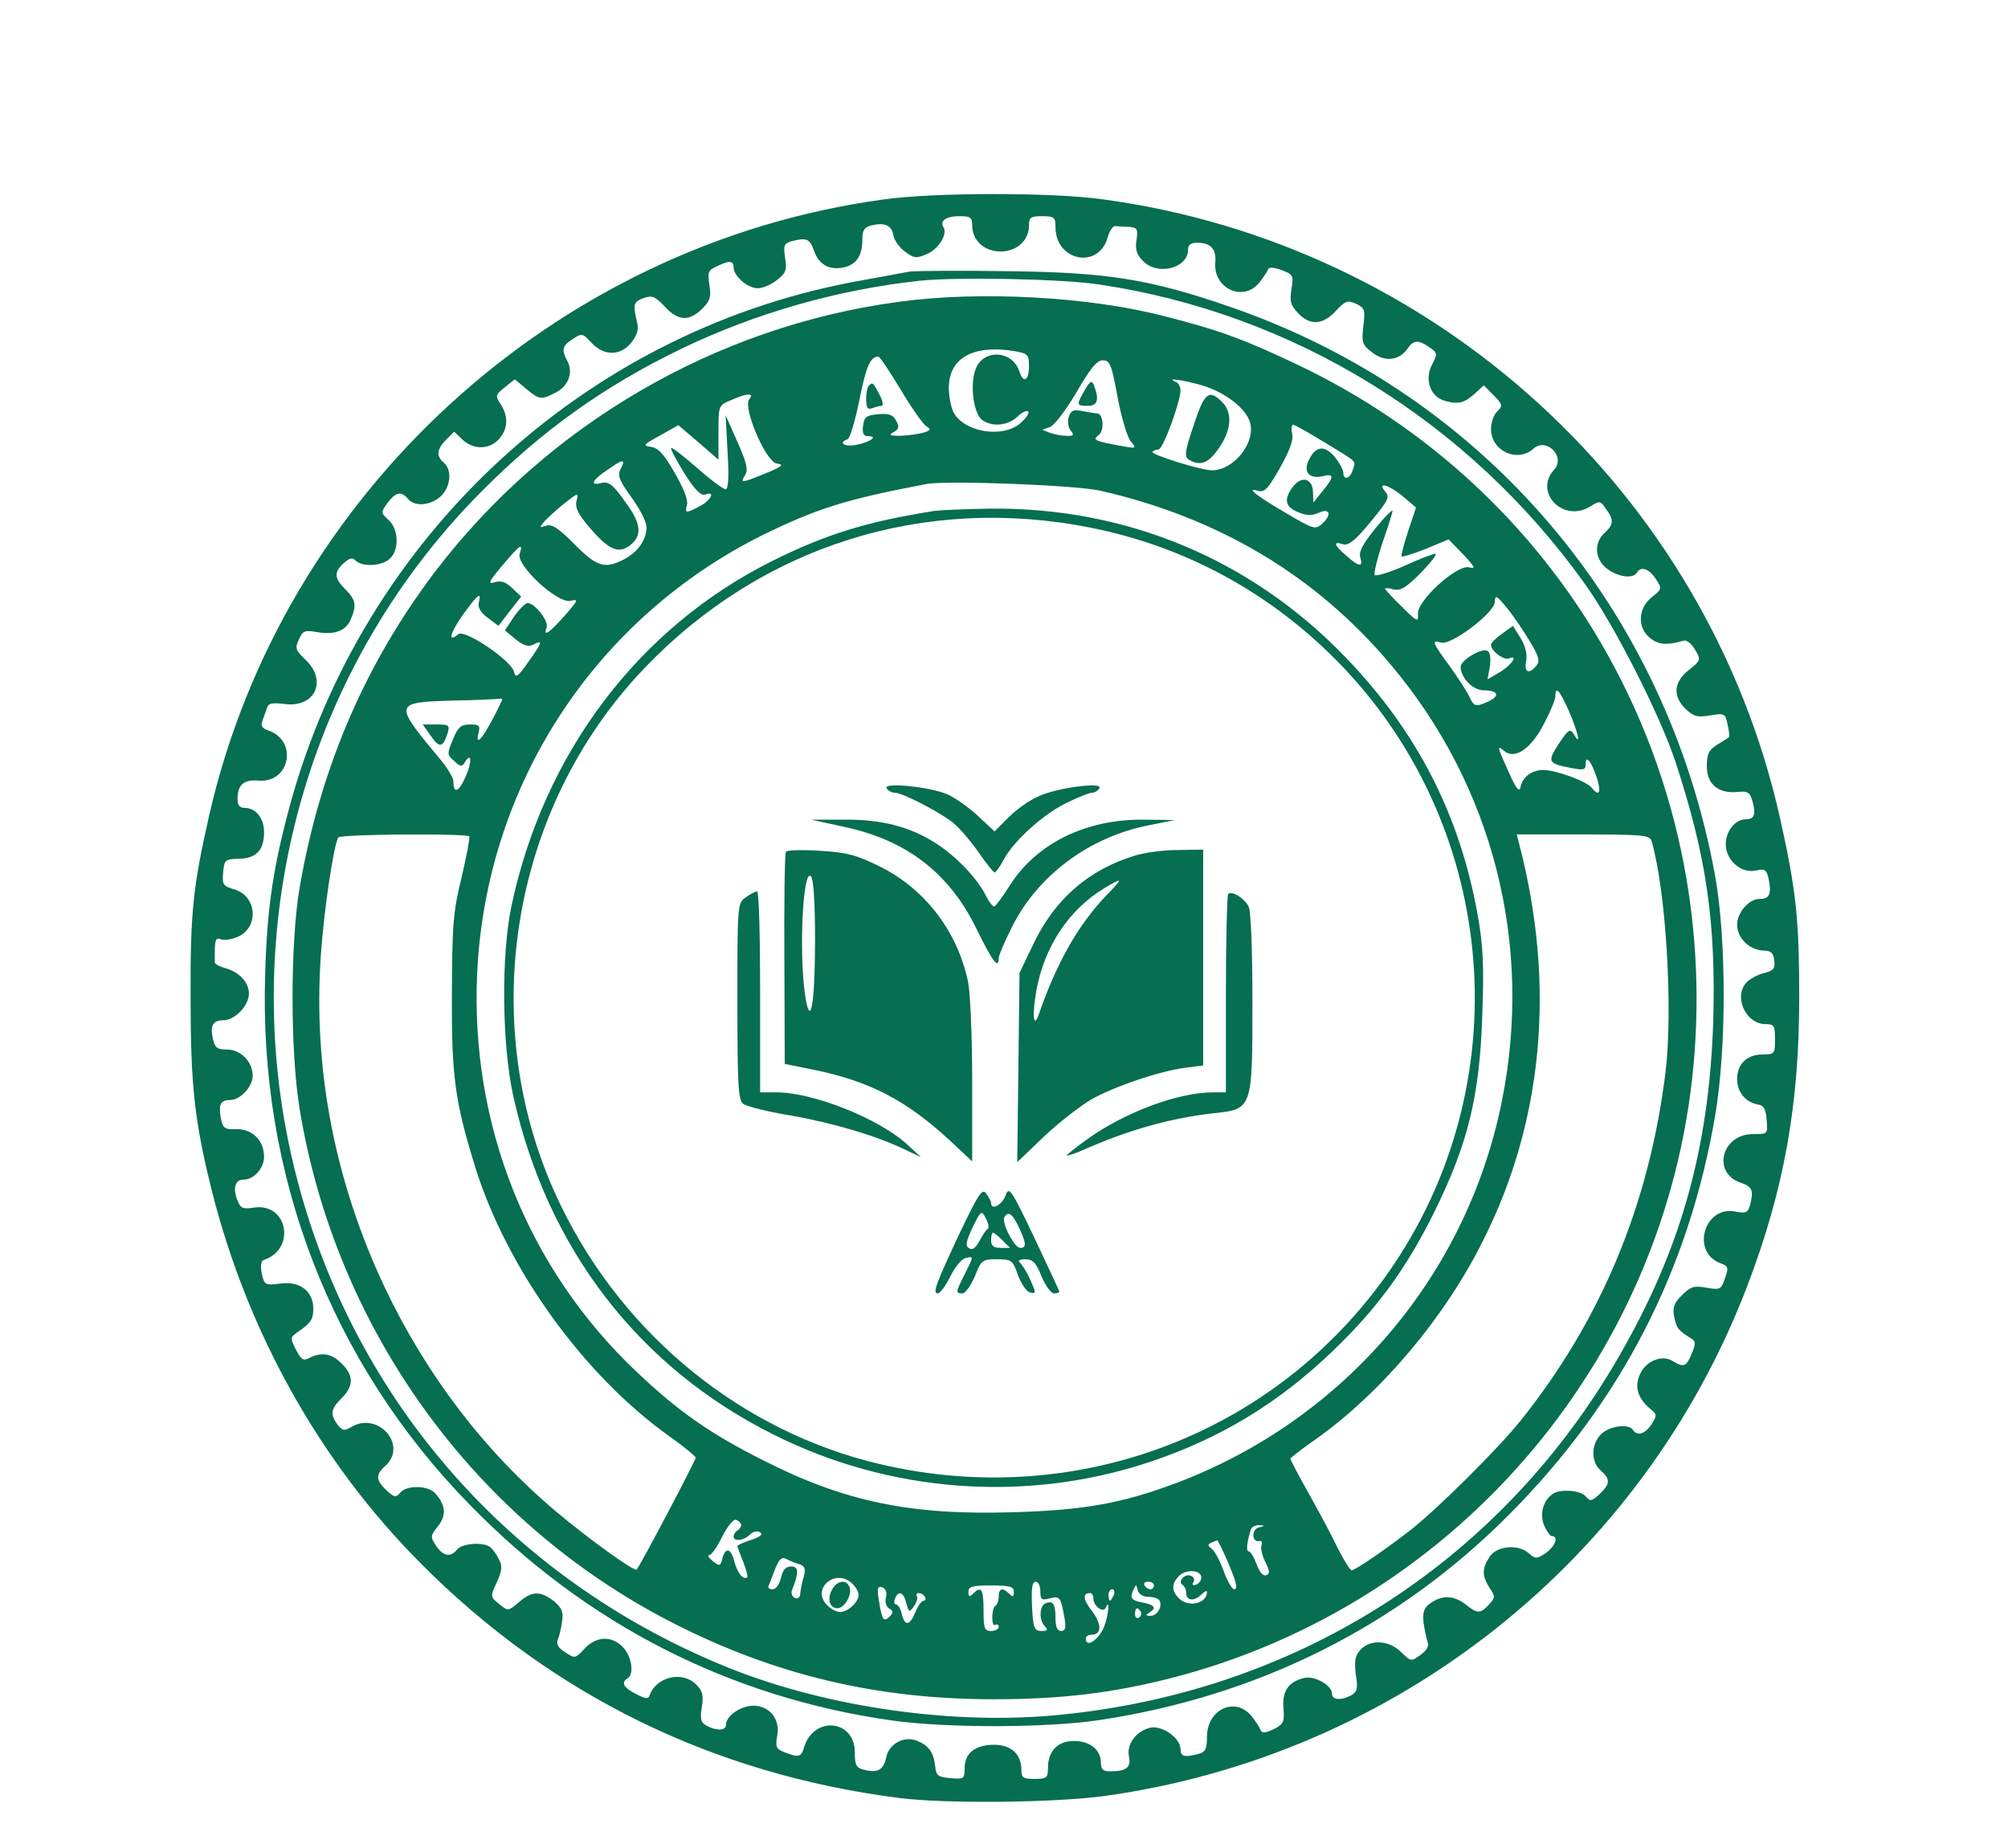 <svg xmlns="http://www.w3.org/2000/svg" xmlns:xlink="http://www.w3.org/1999/xlink" width="1080px" height="994px" viewBox="0 0 1080 994" version="1.1">
<g id="surface1">
<path style=" stroke:none;fill-rule:nonzero;fill:#066e51;fill-opacity:1;" d="M 475.031 107.316 C 298.648 131.395 152.004 265.434 112.492 438.648 C 103.734 477.41 102.309 490.883 102.512 537.598 C 102.512 584.117 104.754 603.5 113.715 639.609 C 132.859 716.324 172.164 786.715 226.551 841.184 C 296.812 911.781 383.375 954.219 483.18 967.07 C 508.023 970.332 567.289 969.719 594.176 966.047 C 751.008 944.215 883.598 838.945 939.809 691.637 C 959.566 639.812 967.711 594.32 967.711 536.578 C 967.711 494.754 966.082 479.047 957.527 440.691 C 918.629 265.23 771.578 130.984 592.34 107.113 C 565.254 103.438 502.32 103.438 475.031 107.316 Z M 522.891 121.188 C 522.891 129.348 529.41 135.27 538.168 135.27 C 546.926 135.27 553.441 129.348 553.441 121.188 C 553.441 116.902 554.461 116.293 560.57 116.293 C 567.086 116.293 567.699 116.902 567.699 122.211 C 567.699 140.574 591.121 145.062 595.805 127.516 C 596.82 124.047 598.656 121.391 599.879 121.594 C 601.305 121.801 604.562 122.004 607.215 122.004 C 611.695 122.418 612.102 123.23 611.289 128.941 C 610.473 134.043 611.289 136.898 614.547 140.164 C 622.285 148.531 638.988 144.449 638.988 134.246 C 638.988 131.801 640.41 130.57 643.672 130.57 C 651.207 130.57 654.262 133.836 653.648 141.184 C 652.43 155.262 668.926 162.809 677.48 151.789 C 679.719 148.938 681.754 145.875 682.164 144.652 C 682.57 143.637 685.422 143.84 689.293 145.266 C 695.605 147.711 695.809 148.125 694.586 155.668 C 693.566 161.996 694.18 164.238 698.051 168.316 C 704.566 175.258 711.492 174.848 718.414 167.297 C 723.508 161.793 724.73 161.383 729.414 163.422 C 734.098 165.668 734.301 166.688 733.281 175.461 C 732.266 184.234 732.672 185.457 737.969 189.535 C 744.695 194.84 752.434 194.023 756.914 187.703 C 760.172 182.805 762.82 182.602 768.93 186.887 C 773.207 189.738 773.207 190.352 770.152 196.27 C 766.078 204.23 769.336 213.613 777.281 215.648 C 784.406 217.695 787.871 216.676 793.371 211.57 L 798.055 207.285 L 803.348 212.594 C 808.238 217.695 808.441 218.305 805.184 221.367 C 803.348 223.199 801.922 227.484 801.922 230.75 C 801.922 242.586 816.18 249.109 824.734 241.355 C 831.656 235.035 842.25 245.641 835.934 252.582 C 824.531 265.027 841.23 281.758 855.691 272.168 C 860.375 269.312 860.781 269.312 863.836 273.801 C 868.113 279.715 867.91 282.164 863.023 286.652 C 857.117 291.957 857.727 300.73 864.246 305.828 C 869.945 310.316 878.305 311.543 880.34 308.074 C 882.578 304.402 886.855 305.828 890.523 311.34 C 893.984 316.645 893.984 316.848 888.281 321.336 C 880.949 327.25 880.543 337.66 887.469 343.168 C 891.949 346.84 896.43 347.246 905.594 344.594 C 907.223 344.184 909.871 346.227 911.703 349.492 C 914.961 355 914.758 355.203 908.445 360.305 C 900.094 366.836 899.484 374.582 906.816 381.523 C 910.891 385.398 913.129 386.012 919.852 384.789 C 927.59 383.566 927.996 383.77 929.219 389.887 C 930.035 393.359 930.238 396.211 929.828 396.625 C 929.625 396.828 926.773 398.66 923.719 400.496 C 919.035 403.352 918.016 405.602 918.016 412.125 C 918.016 421.918 924.332 427.023 934.516 425.996 C 940.219 425.387 941.234 426.203 942.66 431.305 C 944.492 438.238 943.477 440.691 938.996 440.691 C 933.293 440.691 928.199 447.012 928.199 454.156 C 928.199 462.723 936.551 470.07 944.492 468.23 C 949.383 467.211 950.195 467.621 951.418 473.539 C 952.844 481.086 951.621 483.535 946.328 483.535 C 940.625 483.535 934.312 490.883 934.312 497.406 C 934.312 504.551 940.828 510.871 948.16 511.281 C 952.438 511.281 953.863 512.508 954.27 516.59 C 954.879 520.875 953.863 522.094 949.18 523.316 C 946.125 523.93 941.848 526.176 940.012 527.805 C 931.867 535.152 938.586 550.863 949.586 550.863 C 954.27 550.863 954.676 551.68 954.676 559.02 C 954.676 566.773 954.473 567.184 948.16 567.184 C 939.605 567.184 934.312 572.285 934.312 580.441 C 934.312 587.383 938.793 592.887 945.512 594.117 C 948.566 594.523 949.789 596.562 950.195 602.48 C 950.809 610.027 950.809 610.027 942.863 610.027 C 925.961 610.027 920.664 630.836 936.145 636.141 C 942.66 638.387 943.273 640.223 941.234 648.383 C 940.012 652.262 938.996 652.871 933.09 651.648 C 916.594 648.586 909.465 673.48 925.145 679.398 C 929.625 681.027 929.828 681.844 927.793 687.555 C 925.758 693.68 925.145 693.883 917.812 692.66 C 911.094 691.434 909.262 692.047 904.574 696.742 C 900.297 701.023 899.484 703.266 900.504 708.57 C 901.723 714.488 902.742 715.711 909.668 719.996 C 912.109 721.422 912.109 722.855 909.871 728.16 C 907.02 735.098 905.594 735.707 899.891 732.238 C 894.391 728.566 885.84 731.629 882.375 738.562 C 878.914 745.297 880.543 751.82 887.266 757.539 C 891.336 760.805 891.336 761.211 888.281 766.109 C 884.82 771.41 880.543 772.633 878.305 769.168 C 876.059 765.699 866.078 766.922 861.395 771.207 C 855.691 776.512 855.488 786.309 860.984 791 C 866.281 795.691 866.078 798.137 860.375 803.648 C 856.098 807.52 855.281 807.73 852.84 804.871 C 850.191 801.605 839.195 800.789 835.324 803.445 C 830.027 806.91 827.992 814.254 830.438 820.375 C 831.863 823.641 833.695 826.293 834.715 826.293 C 838.582 826.293 836.344 832.004 831.25 835.473 C 826.566 838.535 825.75 838.535 822.492 835.68 C 816.789 830.375 804.977 831.395 801.109 837.512 C 797.035 843.84 797.035 847.512 801.109 854.039 C 804.367 858.73 804.164 859.348 800.906 863.016 C 796.219 868.121 794.59 868.121 788.277 863.016 C 781.965 858.117 775.855 857.914 769.539 862.199 C 765.875 864.855 765.059 866.891 765.672 873.016 C 766.281 877.098 767.301 881.789 767.91 883.418 C 768.727 885.258 767.301 887.906 764.043 890.152 C 758.949 893.828 758.949 893.828 753.656 888.723 C 747.137 882.195 736.949 881.586 731.652 887.5 C 728.801 890.562 728.395 893.418 729.211 900.762 C 730.43 908.309 730.023 910.145 726.562 911.984 C 721.062 914.844 716.379 914.43 716.379 910.965 C 716.379 906.477 707.012 901.168 701.309 902.602 C 692.957 904.637 689.496 909.738 690.309 918.918 C 690.922 926.262 690.309 927.484 685.016 930.141 C 680.738 932.184 678.699 932.387 678.09 930.75 C 677.684 929.527 675.645 926.262 673.406 923.41 C 664.648 912.188 649.168 919.332 649.168 934.223 C 649.168 940.754 648.355 942.383 644.688 943.402 C 636.949 945.445 634.914 944.832 634.914 940.754 C 634.914 934.832 624.934 927.898 618.621 929.324 C 611.086 931.16 605.785 938.301 607.215 944.832 C 608.438 950.746 605.785 952.785 597.027 952.785 C 593.359 952.785 592.137 951.766 592.137 948.297 C 592.137 941.16 586.23 936.469 577.68 936.469 C 568.715 936.469 563.625 941.977 563.625 951.156 C 563.625 956.254 563.016 956.867 556.496 956.867 C 550.387 956.867 549.367 956.254 549.367 952.176 C 549.367 943.605 543.871 938.504 534.703 938.504 C 524.523 938.504 518.82 942.992 518.82 951.156 C 518.82 956.867 518.41 957.07 511.285 956.457 C 504.359 955.848 503.543 955.234 502.934 949.73 C 502.117 942.383 499.266 938.711 492.953 936.266 C 486.027 933.609 478.086 938.098 476.66 945.242 C 475.234 951.969 472.176 953.809 464.844 951.969 C 460.566 950.953 459.75 949.523 459.75 942.586 C 459.75 924.836 437.551 922.793 432.461 939.934 C 430.832 945.242 429.609 945.445 422.074 942.586 C 417.387 940.754 416.98 939.727 418 933.812 C 419.832 924.836 413.926 917.492 405.168 917.492 C 398.449 917.492 390.504 922.996 390.504 927.695 C 390.504 930.957 385.617 931.16 380.117 928.305 C 376.859 926.469 376.453 924.633 377.469 918.305 C 378.488 911.984 377.879 909.531 374.414 906.062 C 366.879 898.52 352.828 901.988 349.363 911.984 C 348.754 914.02 347.125 913.816 342.031 911.168 C 335.305 907.699 333.879 905.043 337.547 902.805 C 341.219 900.555 339.793 890.969 335.102 886.074 C 329.195 879.746 320.641 879.949 314.328 886.887 C 309.441 892.191 309.238 892.191 303.941 888.723 C 300.074 886.277 299.055 884.234 300.074 881.789 C 300.887 879.949 301.906 875.461 302.312 871.996 C 303.129 866.891 302.109 864.855 297.832 861.18 C 290.5 855.676 286.223 855.676 279.094 861.793 C 273.391 866.688 273.188 866.688 268.504 862.812 C 263.617 858.934 263.617 858.73 267.281 850.98 C 270.133 844.449 270.336 842.211 268.098 838.332 C 266.875 835.68 264.637 832.82 263.414 832.004 C 259.543 829.355 248.547 830.172 245.898 833.438 C 242.23 837.926 238.363 837.105 234.492 831.395 C 231.438 826.703 231.438 826.09 235.512 820.992 C 240.195 815.07 239.789 809.766 234.086 803.234 C 230.215 798.953 218.812 798.746 215.348 802.828 C 212.906 805.688 212.09 805.484 207.812 801.605 C 202.105 796.098 201.902 793.242 207.203 788.547 C 219.625 777.324 203.121 758.762 188.664 767.738 C 185.199 769.781 184.184 769.578 181.535 766.312 C 177.461 760.602 177.867 757.945 183.773 752.031 C 190.293 745.5 190.293 739.789 183.773 733.461 C 178.48 727.953 172.777 727.141 166.465 730.398 C 163.203 732.238 161.984 731.426 159.133 725.91 C 156.078 719.793 156.078 719.387 159.539 716.934 C 167.277 711.633 168.5 709.797 168.5 703.879 C 168.5 694.492 161.168 688.988 150.781 690.414 C 142.633 691.434 142.227 691.227 140.801 685.109 C 139.988 680.824 140.395 678.172 141.82 677.762 C 159.539 671.848 154.652 646.551 136.32 649.613 C 130.414 650.426 129.395 650.02 127.562 645.328 C 125.121 638.797 126.547 634.512 131.027 634.512 C 136.523 634.512 142.023 628.395 142.023 622.27 C 142.023 613.496 135.711 607.176 127.156 607.379 C 120.844 607.582 119.824 606.969 118.805 601.457 C 117.379 594.117 118.602 591.668 123.898 591.668 C 129.191 591.668 135.914 584.523 135.914 578.609 C 135.914 571.059 129.395 564.531 122.062 564.531 C 116.77 564.531 115.547 563.516 114.527 558.816 C 112.898 551.68 114.527 548.82 120.027 548.82 C 126.34 548.82 133.875 540.863 133.875 534.543 C 133.875 528.215 128.582 522.707 120.844 520.668 C 117.992 519.848 115.547 518.625 115.547 517.609 C 115.344 505.773 115.75 504.145 118.602 505.16 C 120.434 505.977 124.508 505.363 127.766 503.938 C 139.375 499.039 138.359 482.109 126.137 478.438 C 120.027 476.598 119.418 475.984 120.027 469.254 C 120.641 462.52 121.047 462.113 128.582 461.91 C 137.949 461.707 142.023 457.219 142.023 447.625 C 142.023 440.078 137.543 434.566 131.637 434.566 C 128.988 434.566 127.766 433.141 127.766 429.875 C 127.766 422.125 131.027 419.27 138.766 419.879 C 156.078 421.508 160.559 398.051 143.855 392.746 C 141.004 391.723 140.191 390.297 141.004 388.055 C 141.82 386.012 142.84 382.949 143.449 381.113 C 144.266 378.258 146.098 377.848 153.02 378.664 C 169.312 380.91 176.238 366.219 164.426 355 C 158.926 349.699 158.52 348.672 160.762 343.98 C 162.797 339.289 164.02 338.883 169.926 339.898 C 179.496 341.738 185.812 339.492 188.457 333.578 C 191.922 325.824 191.516 322.762 185.812 317.051 C 179.703 310.934 179.496 307.871 184.793 302.977 C 188.051 300.117 189.477 299.711 191.309 301.543 C 194.773 305.012 205.367 304.605 209.645 300.523 C 214.738 296.035 214.535 284.812 209.035 279.715 C 204.758 275.836 204.758 275.633 208.422 270.535 C 212.906 264.621 215.754 264.008 219.422 268.293 C 223.086 272.781 231.641 271.961 237.141 266.859 C 242.438 261.762 243.25 252.785 238.77 248.906 C 234.492 245.438 234.898 241.562 239.992 236.461 L 244.27 232.176 L 248.75 236.461 C 254.656 241.969 263.004 241.969 268.301 236.258 C 273.188 230.953 273.598 224.016 269.32 217.488 C 266.266 212.797 266.469 212.391 271.559 208.309 L 276.855 204.023 L 282.965 209.125 C 290.094 215.039 291.109 215.242 298.852 211.164 C 305.773 207.691 308.422 200.352 305.164 194.227 C 301.906 188.109 302.312 186.066 308.016 182.398 C 312.902 179.133 313.312 179.133 318.199 184.438 C 324.918 191.578 333.676 191.578 339.59 184.234 C 342.645 180.355 343.664 177.09 342.645 173.418 C 340.402 163.625 340.605 162.402 346.105 160.359 C 350.789 158.73 352.215 159.34 357.512 164.848 C 364.844 172.805 370.547 173.008 377.676 166.074 C 381.949 161.793 382.562 159.75 381.543 153.223 C 380.527 146.285 380.934 145.266 385.617 143.223 C 392.34 139.961 394.578 140.164 394.578 143.84 C 394.578 148.531 402.113 155.055 407.613 155.055 C 410.262 155.055 414.945 153.02 418 150.566 C 422.684 146.895 423.293 145.266 422.277 138.734 C 421.258 132.004 421.664 130.984 425.738 129.758 C 433.684 127.719 435.516 128.332 437.754 134.652 C 440.402 142.406 445.902 145.469 453.844 143.84 C 460.77 142.203 463.824 137.512 463.824 128.738 C 463.824 123.844 464.844 122.211 468.914 121.188 C 475.848 119.559 479.715 121.188 480.531 126.699 C 480.938 129.145 483.586 133.023 486.641 135.27 C 491.527 138.938 492.75 139.141 498.453 136.695 C 504.766 134.043 509.859 125.879 507.414 122.211 C 505.379 118.742 508.84 116.293 515.969 116.293 C 521.875 116.293 522.891 116.902 522.891 121.188 Z M 522.891 121.188 "/>
<path style=" stroke:none;fill-rule:nonzero;fill:#066e51;fill-opacity:1;" d="M 489.289 146.078 C 486.027 146.691 471.359 149.344 457.102 151.996 C 312.902 179.949 195.789 289.098 156.281 431.918 C 147.113 465.582 143.652 487.617 142.633 523.523 C 138.969 632.066 178.07 733.258 252.824 809.562 C 315.551 873.832 392.34 913.004 479.715 925.449 C 508.84 929.527 562.605 929.527 591.121 925.246 C 676.867 912.391 752.23 874.645 812.105 814.254 C 871.781 754.07 908.242 683.48 922.5 600.031 C 928.609 564.328 928.609 505.16 922.5 471.293 C 896.43 327.453 798.461 212.391 662.203 165.262 C 618.621 150.16 596.008 146.488 542.242 145.875 C 516.578 145.469 492.75 145.672 489.289 146.078 Z M 591.121 153.02 C 695.605 168.52 789.703 226.465 852.227 313.785 C 868.113 335.82 892.969 384.789 901.316 410.293 C 917.812 460.688 922.906 495.98 921.48 548.82 C 919.238 619.418 903.355 674.703 867.91 734.48 C 803.961 842.004 696.418 909.941 570.141 922.387 C 513.523 928.102 445.902 918.508 393.355 897.703 C 278.688 852 194.363 758.559 161.574 640.84 C 124.102 506.996 161.371 362.551 258.934 264.414 C 291.52 231.566 324.918 207.691 366.676 187.5 C 406.594 168.316 450.992 155.668 494.992 150.977 C 514.949 148.938 571.16 149.957 591.121 153.02 Z M 591.121 153.02 "/>
<path style=" stroke:none;fill-rule:nonzero;fill:#066e51;fill-opacity:1;" d="M 482.973 162.402 C 384.598 175.664 293.961 228.707 233.883 307.668 C 196.199 357.445 172.164 413.559 161.168 477.41 C 156.078 506.996 156.078 565.754 161.168 596.562 C 180.719 715.508 255.469 818.539 361.586 872.812 C 416.574 900.965 471.562 914.02 534.297 914.02 C 570.348 914.02 597.84 910.762 629.211 902.805 C 785.629 863.016 900.094 726.113 911.5 565.145 C 922.703 408.043 838.582 262.984 697.641 196.066 C 669.738 182.805 656.094 177.703 627.379 170.359 C 586.434 159.543 526.965 156.277 482.973 162.402 Z M 545.906 188.926 C 552.832 190.148 553.441 190.766 553.441 197.086 C 553.441 204.637 550.387 206.469 548.352 199.945 C 544.684 188.516 529.207 187.5 524.93 198.105 C 521.465 206.062 523.504 222.387 528.188 225.855 C 533.484 229.73 541.832 229.113 547.129 224.219 C 549.57 221.773 552.219 220.547 553.035 221.367 C 553.848 222.184 551.812 225.039 548.758 227.688 C 538.168 236.664 515.152 231.566 511.895 219.324 C 505.582 196.066 518.617 184.438 545.906 188.926 Z M 484.398 209.531 C 490.305 219.527 496.621 228.301 498.25 229.324 C 500.898 230.953 500.691 231.566 496.414 232.789 C 493.566 233.609 488.066 234.219 484.195 234.426 C 478.492 234.426 477.68 234.016 480.734 232.379 C 483.586 230.75 483.789 229.527 481.957 226.262 C 480.328 222.996 478.086 222.387 472.379 222.793 C 465.859 223.406 464.844 224.219 464.23 228.91 C 463.621 233.195 464.434 234.629 467.082 234.629 C 472.586 234.629 467.898 237.895 460.363 239.32 C 454.25 240.543 450.586 238.098 455.883 236.258 C 457.102 235.852 459.953 226.465 462.195 215.242 C 465.859 196.883 468.102 191.988 472.379 191.781 C 473.199 191.781 478.492 199.742 484.398 209.531 Z M 601.098 213.613 C 603.137 224.625 606.395 235.441 608.234 237.48 C 611.289 241.152 611.289 241.355 603.34 239.93 C 588.879 237.277 587.25 236.664 590.914 234.016 C 594.176 231.566 593.359 222.387 590.102 222.387 C 589.285 222.387 585.824 221.773 582.363 221.164 C 577.27 220.137 576.047 220.754 574.828 224.219 C 574.012 226.875 574.621 229.938 575.844 231.566 C 577.883 234.016 577.473 234.629 573.605 234.426 C 570.957 234.426 566.883 233.609 564.645 232.789 L 560.57 231.16 L 564.645 229.73 C 566.883 229.113 573.195 220.754 578.898 211.164 C 586.434 198.105 589.898 193.82 593.156 193.82 C 597.027 193.82 597.84 196.066 601.098 213.613 Z M 646.523 207.285 C 658.945 210.957 670.555 219.934 672.387 227.484 C 675.238 238.504 663.426 252.988 651.816 252.988 C 646.113 252.988 618.418 244.418 619.844 242.992 C 620.453 242.383 621.879 241.766 623.102 241.766 C 625.543 241.766 634.914 216.059 634.914 209.941 C 634.914 207.902 633.691 205.859 632.469 205.453 C 626.359 203 635.93 204.23 646.523 207.285 Z M 402.93 214.836 C 399.465 219.324 411.891 248.5 417.797 249.316 C 421.461 249.926 421.055 250.539 414.742 253.395 C 410.668 255.031 405.371 257.273 402.93 258.086 C 398.855 259.316 398.652 259.105 400.688 255.645 C 402.52 252.785 401.707 249.109 396.613 237.684 L 390.301 223.406 L 391.32 243.195 C 392.133 256.66 391.727 263.188 390.301 263.188 C 389.078 263.188 382.156 258.086 375.027 251.766 C 367.695 245.438 361.586 240.543 360.973 240.949 C 360.566 241.562 363.824 247.684 368.102 254.617 C 373.805 263.602 377.062 266.859 379.305 266.047 C 385.008 263.805 382.562 269.109 376.25 272.375 C 368.715 276.246 368.305 276.246 369.527 271.348 C 370.137 268.902 367.492 262.168 362.809 254.211 C 357.105 244.215 353.844 240.746 349.977 240.34 C 345.496 239.727 346.105 239.117 355.066 234.219 L 364.844 228.707 L 375.637 237.895 L 386.434 247.277 L 386.434 232.586 C 386.434 218.102 386.434 218.102 393.152 215.242 C 401.91 211.367 405.984 211.164 402.93 214.836 Z M 712.305 237.895 C 730.84 249.109 729.211 247.684 727.582 252.785 C 726.156 257.68 722.488 258.496 722.488 254.211 C 722.488 252.582 720.25 248.703 717.805 245.641 C 712.102 239.117 707.418 239.93 703.75 247.891 C 700.898 254.211 704.363 257.883 711.898 256.051 C 717.602 254.617 717.602 256.66 711.285 264.211 L 706.398 270.328 L 706.195 265.027 C 706.195 257.477 700.289 255.645 695.605 261.559 C 690.309 268.496 691.125 272.578 698.051 275.43 C 702.734 277.473 705.586 277.473 709.25 275.836 C 715.562 272.984 716.379 277.066 710.879 281.961 C 707.418 285.023 705.992 284.406 692.145 276.246 C 675.645 266.656 669.738 261.965 676.664 264.008 C 680.125 265.027 682.164 262.781 688.477 251.562 C 693.773 242.18 695.809 236.461 694.992 233.195 C 694.383 230.547 694.586 228.504 695.605 228.504 C 696.418 228.504 703.957 232.789 712.305 237.895 Z M 333.676 252.582 C 332.047 255.645 333.066 258.496 339.59 267.473 C 344.07 273.594 347.734 280.738 347.734 283.59 C 347.734 290.324 343.051 297.055 335.512 300.934 C 325.328 306.234 320.848 304.809 309.035 292.77 C 300.48 284.203 297.016 281.758 293.758 282.777 C 290.094 284 290.094 283.793 292.535 280.738 C 294.168 278.898 299.055 274.41 303.332 270.941 C 311.07 264.824 311.273 264.824 310.051 269.516 C 309.238 273.391 311.07 276.863 318.199 285.023 C 328.18 296.445 333.473 298.285 339.996 292.363 C 345.293 287.469 344.477 281.352 337.141 271.145 C 329.605 260.336 327.363 258.699 322.883 259.926 C 316.977 261.352 318.809 257.883 326.957 252.582 C 335.305 246.668 336.73 246.668 333.676 252.582 Z M 592.137 264.008 C 655.891 278.695 707.824 309.707 747.953 357.445 C 802.941 422.535 824.734 507.816 807.828 592.074 C 789.094 686.129 722.895 763.859 632.062 797.934 C 603.137 808.75 582.363 812.422 544.277 813.441 C 489.695 815.07 454.25 807.73 410.871 785.691 C 381.949 771.207 364.844 759.168 342.441 737.949 C 283.574 682.25 252.617 604.52 256.691 522.504 C 261.785 421.715 320.031 332.762 410.059 287.875 C 439.18 273.594 455.066 268.496 498.453 260.336 C 509.449 258.293 579.102 260.945 592.137 264.008 Z M 754.875 267.27 L 761.598 272.984 L 757.32 285.836 C 755.082 292.77 753.453 298.895 753.859 299.301 C 754.266 299.711 760.172 297.875 766.895 295.223 L 779.113 290.121 L 787.055 298.285 C 793.164 304.809 793.98 306.234 790.312 305.219 C 784 303.18 762.004 323.168 762.617 330.312 C 763.023 334.801 762.207 334.598 754.062 326.438 C 748.969 321.539 744.898 317.051 744.898 316.645 C 744.898 316.238 746.934 316.238 749.582 317.051 C 753.453 317.867 756.301 316.031 764.246 308.074 C 769.746 302.363 773.207 297.875 771.984 297.875 C 770.762 297.875 763.227 300.73 755.285 304.402 C 747.34 307.871 740.207 310.113 739.395 309.297 C 738.781 308.688 740.613 300.934 743.473 292.16 C 746.527 283.59 748.969 275.633 748.969 274.816 C 748.969 273.801 744.695 278.082 739.598 284.406 C 732.875 292.77 730.637 297.055 731.652 299.914 C 733.281 305.219 730.84 305.012 724.117 298.895 C 717.398 293.18 716.785 290.938 722.285 292.77 C 724.934 293.594 728.395 291.141 735.117 283.184 C 746.934 268.902 747.75 267.676 744.898 264.211 C 740.41 258.699 747.34 260.945 754.875 267.27 Z M 279.504 297.875 C 277.465 303.996 299.867 324.805 306.793 323.168 C 311.273 322.152 311.07 322.762 303.941 330.926 C 295.184 340.723 292.129 342.758 293.961 337.66 C 295.387 334.191 287.648 324.398 283.781 324.398 C 282.559 324.398 279.297 327.656 276.449 331.738 L 271.559 339.086 L 277.465 343.98 C 281.945 347.449 284.188 348.062 287.039 346.637 C 292.129 343.98 291.723 345.414 284.188 356.02 C 278.484 364.18 277.262 364.996 276.449 361.324 C 275.023 355.203 249.766 338.27 246.508 341.129 C 240.602 346.023 242.027 340.512 248.953 330.719 C 256.895 319.707 259.137 317.867 257.508 324.195 C 256.895 326.844 258.523 329.496 262.395 332.355 L 268.098 336.641 L 274.207 328.684 L 280.316 320.93 L 275.633 316.441 C 271.969 312.973 269.523 312.156 266.062 313.176 C 262.191 314.398 262.801 312.973 270.133 304.199 C 279.707 292.977 281.539 291.547 279.504 297.875 Z M 822.492 344.387 C 827.789 353.16 828.398 355.613 826.363 358.062 C 822.289 362.957 819.641 361.73 820.863 355.41 C 821.477 351.938 820.457 347.449 817.809 343.168 L 813.734 336.641 L 807.828 340.926 C 804.57 343.168 801.922 345.82 801.922 346.84 C 801.922 350.105 808.645 355.203 811.496 354.188 C 816.996 351.938 812.922 357.859 806.402 361.73 L 800.09 365.402 L 801.312 358.469 C 801.922 354.391 801.516 350.922 800.09 350.105 C 797.238 348.266 785.629 355 785.629 358.676 C 785.629 364.59 792.148 371.324 798.055 371.324 C 805.59 371.324 807.016 374.176 800.703 377.238 C 793.574 380.504 792.758 380.098 790.109 374.379 C 788.684 371.527 784 364.18 779.52 358.062 C 770.355 345.617 769.746 343.98 775.039 345.617 C 780.336 347.449 803.961 329.496 803.961 323.785 C 804.164 319.91 804.773 320.113 810.07 326.438 C 813.328 330.312 818.828 338.473 822.492 344.387 Z M 843.879 382.543 C 848.766 393.969 850.598 402.129 846.527 394.988 C 844.488 391.723 843.676 392.137 838.379 400.086 C 832.066 409.883 832.473 410.699 845.305 413.145 C 851.82 414.371 852.84 414.168 852.84 410.902 C 852.84 405.805 855.895 409.477 858.746 418.047 C 861.395 425.996 860.172 428.855 856.301 423.961 C 853.652 420.285 836.953 414.168 829.824 414.168 C 823.918 414.168 818.828 418.047 817.809 423.348 C 817.199 426.41 815.363 424.164 811.496 415.391 C 805.184 401.52 804.977 400.496 809.051 403.965 C 814.754 408.656 823.309 402.945 830.234 389.684 C 833.695 383.152 836.547 376.422 836.547 374.582 C 836.547 368.668 838.785 371.121 843.879 382.543 Z M 269.93 376.832 C 261.375 395.191 254.859 403.762 257.508 393.766 C 258.32 390.297 257.508 389.684 252.824 389.684 C 247.934 389.684 246.305 391.109 243.656 397.641 C 240.398 405.395 240.398 406.008 244.27 409.273 C 247.527 412.531 248.547 412.531 249.973 410.086 C 253.637 403.965 254.043 409.883 250.379 417.844 C 246.711 426.203 243.859 427.227 243.859 420.285 C 243.859 418.453 240.805 413.348 237.141 408.859 C 211.48 378.055 211.48 377.848 243.453 376.832 C 256.691 376.629 268.098 376.016 268.91 375.812 C 269.93 375.609 270.336 376.016 269.93 376.832 Z M 252.414 449.871 C 252.824 450.48 250.988 460.273 248.344 471.699 C 243.656 490.469 243.25 497.203 243.047 534.543 C 242.844 579.219 244.676 592.277 255.469 627.367 C 272.578 682.457 313.922 739.789 360.363 772.836 C 367.898 778.145 374.008 783.246 374.211 784.059 C 374.211 785.488 344.68 841.594 342.441 844.246 C 341.422 845.672 316.773 827.926 299.055 813.031 C 260.766 780.793 229.605 739.992 207.203 693.066 C 180.109 635.938 168.297 575.141 172.574 513.73 C 174.203 489.449 179.496 454.562 181.941 450.48 C 183.164 448.648 250.582 448.242 252.414 449.871 Z M 888.281 452.32 C 896.023 478.844 899.891 542.703 895.816 576.57 C 887.062 647.977 860.984 710.41 817.605 764.473 C 805.59 779.367 774.227 810.582 759.152 822.621 C 746.324 832.617 729.004 844.656 726.969 844.656 C 726.156 844.656 722.895 839.352 719.637 833.023 C 716.582 826.496 709.453 813.238 703.957 803.445 C 698.457 793.648 693.977 785.078 693.977 784.672 C 693.977 784.266 700.086 779.367 707.824 774.066 C 743.062 748.969 776.871 708.977 797.645 667.359 C 830.027 603.094 836.75 529.852 817.199 454.359 L 815.773 448.852 L 851.414 448.852 C 883.801 448.852 887.266 449.258 888.281 452.32 Z M 398.652 820.168 C 398.652 821.195 397.836 822.621 396.613 823.23 C 395.598 823.844 394.578 825.273 394.578 826.496 C 394.578 829.355 400.078 828.738 403.336 825.48 C 404.965 823.844 407.207 823.23 408.836 824.25 C 410.465 825.273 409.039 826.703 403.945 828.332 C 399.875 829.559 396.613 831.191 396.613 831.598 C 396.613 832.207 398.039 835.883 399.668 839.961 C 401.301 844.043 402.316 847.715 401.91 848.328 C 399.875 850.16 396.613 846.289 394.984 839.961 C 393.152 832.617 390.098 832.004 388.469 838.535 C 387.449 842.414 387.043 842.617 383.375 839.758 C 381.137 837.926 380.32 836.492 381.543 836.492 C 382.562 836.492 385.82 832.004 388.469 826.496 C 391.523 820.582 394.578 816.91 396.004 817.52 C 397.43 818.133 398.652 819.355 398.652 820.168 Z M 677.07 821.602 C 673 822.621 673.203 829.762 677.273 828.941 C 678.496 828.535 679.109 829.762 678.496 831.191 C 677.887 832.82 678.906 836.898 680.535 840.168 C 682.977 845.062 683.18 846.492 680.941 847.309 C 679.312 847.922 677.48 845.672 675.848 841.387 C 674.426 837.512 672.59 834.457 671.574 834.457 C 670.148 834.457 670.555 829.969 672.793 822.621 C 673.203 821.398 675.035 820.375 677.07 820.375 C 680.535 820.582 680.535 820.785 677.07 821.602 Z M 659.148 837.309 C 664.852 850.363 666.074 854.859 663.832 854.859 C 662.613 854.859 660.168 850.574 658.129 845.062 C 656.297 839.758 653.445 834.457 651.816 833.227 C 648.965 830.781 649.168 830.578 654.668 828.535 C 654.871 828.332 656.91 832.414 659.148 837.309 Z M 430.016 841.387 C 432.867 842.414 433.477 843.84 432.258 848.328 C 431.238 851.391 430.625 855.266 430.422 857.102 C 430.422 859.145 429.199 860.164 427.57 859.551 C 426.145 858.934 425.332 857.102 425.941 855.469 C 429.812 845.672 429.609 842.617 425.535 842.617 C 422.48 842.617 421.055 844.449 420.035 848.734 C 419.223 852.203 417.387 854.859 415.555 854.859 C 413.926 854.859 412.906 854.242 413.316 853.223 C 413.723 852.41 415.148 848.531 416.777 844.246 C 419.02 838.535 420.445 837.309 422.887 838.535 C 424.719 839.555 427.777 840.777 430.016 841.387 Z M 646.113 848.531 C 646.113 850.16 644.895 851.797 643.262 852.41 C 641.633 853.02 641.023 852.41 641.836 851.188 C 643.672 848.125 638.988 845.875 636.34 848.531 C 634.711 850.16 634.711 851.391 635.93 852.41 C 637.152 853.223 637.969 855.062 637.969 856.691 C 637.969 860.977 642.043 861.59 645.91 857.914 C 647.742 856.082 649.168 855.266 649.168 856.285 C 649.168 862.605 639.191 864.855 634.098 859.754 C 630.023 855.676 630.023 852 634.098 847.715 C 637.969 843.84 646.113 844.449 646.113 848.531 Z M 458.527 852 C 460.363 853.629 461.789 856.488 461.789 857.914 C 461.789 861.793 456.086 867.094 451.809 867.094 C 449.77 867.094 446.512 865.262 444.477 863.016 C 436.328 854.039 449.977 843.227 458.527 852 Z M 559.551 855.879 C 559.551 860.367 560.164 860.977 564.645 859.754 C 570.141 858.324 570.551 859.145 572.586 870.566 C 573.402 875.664 572.992 877.301 570.754 877.301 C 568.715 877.301 567.699 875.055 567.699 870.566 C 567.699 862.812 566.477 860.773 562.402 862.402 C 558.941 863.633 558.738 871.582 561.996 874.848 C 563.828 876.688 563.422 877.301 560.164 877.301 C 556.293 877.301 555.684 875.867 555.07 864.039 C 554.664 854.445 555.07 850.777 557.109 850.777 C 558.328 850.777 559.551 853.02 559.551 855.879 Z M 620.656 852.816 C 620.656 853.836 619.844 854.859 618.824 854.859 C 617.602 854.859 616.176 853.836 615.566 852.816 C 614.953 851.594 615.77 850.777 617.398 850.777 C 619.23 850.777 620.656 851.594 620.656 852.816 Z M 476.457 859.348 C 475.848 861.59 476.66 864.242 478.289 865.262 C 480.531 866.484 480.531 867.504 478.695 869.344 C 475.234 872.812 474.422 871.582 472.789 861.387 C 471.562 854.242 471.969 853.02 474.625 853.836 C 476.457 854.648 477.273 856.691 476.457 859.348 Z M 545.297 856.285 C 545.297 858.934 544.684 859.145 542.852 857.305 C 539.391 853.836 537.148 854.242 537.148 858.73 C 537.148 860.977 536.336 863.219 535.316 863.836 C 534.297 864.445 533.688 867.301 533.688 870.156 C 533.688 872.812 534.297 874.645 535.316 874.035 C 536.336 873.422 537.148 874.035 537.148 875.055 C 537.148 876.281 535.316 877.301 533.074 877.301 C 529.41 877.301 529.004 875.867 529.004 866.078 C 529.004 854.648 527.781 852.816 523.301 857.305 C 521.465 859.145 520.855 858.934 520.855 856.285 C 520.855 853.426 522.891 852.816 533.074 852.816 C 543.258 852.816 545.297 853.426 545.297 856.285 Z M 617.602 858.934 C 620.25 858.934 622.898 859.754 623.508 860.773 C 625.543 863.836 622.488 869.141 618.824 869.141 C 615.973 869.141 615.973 868.73 618.621 867.094 C 622.082 864.855 620.859 863.219 614.547 861.996 C 608.438 860.773 607.621 859.754 609.457 855.469 C 611.086 852 611.086 852 611.898 855.266 C 612.512 857.508 614.75 858.934 617.602 858.934 Z M 599.062 857.914 C 598.246 859.551 597.434 860.977 597.027 860.977 C 596.617 860.977 596.211 859.551 596.211 857.914 C 596.211 856.285 597.027 854.859 598.246 854.859 C 599.266 854.859 599.672 856.285 599.062 857.914 Z M 487.453 862.402 C 488.879 867.301 489.086 867.504 491.527 864.039 C 492.953 861.996 493.77 859.551 493.156 858.73 C 492.547 857.711 492.953 856.898 494.176 856.898 C 495.195 856.898 496.824 857.711 497.434 858.934 C 498.047 859.957 497.84 860.977 496.824 860.977 C 495.805 860.977 493.77 863.633 492.344 867.094 C 489.289 874.645 486.641 874.848 485.012 868.121 C 484.398 865.262 482.973 863.016 481.957 863.016 C 480.938 863.016 480.734 861.59 481.344 859.957 C 483.18 855.266 486.027 856.285 487.453 862.402 Z M 588.066 859.754 C 588.066 864.039 593.562 867.918 594.785 864.652 C 597.027 859.348 596.211 868.934 593.973 874.645 C 591.324 881.789 583.992 886.887 583.992 881.383 C 583.992 880.152 585.418 879.336 587.047 879.336 C 592.547 879.336 592.75 873.629 587.25 866.484 C 582.363 860.164 582.16 856.898 586.434 856.898 C 587.25 856.898 588.066 858.117 588.066 859.754 Z M 613.527 866.891 C 614.141 867.918 613.73 869.344 612.512 870.156 C 611.492 870.77 610.473 869.953 610.473 868.324 C 610.473 864.652 611.695 864.039 613.527 866.891 Z M 613.527 866.891 "/>
<path style=" stroke:none;fill-rule:nonzero;fill:#066e51;fill-opacity:1;" d="M 467.285 207.488 C 466.473 208.105 465.859 211.57 465.859 214.836 C 465.859 219.324 466.676 220.547 469.121 219.527 C 470.953 218.918 473.199 218.305 474.215 218.305 C 475.234 218.305 474.828 215.445 472.996 212.188 C 469.527 205.656 469.324 205.453 467.285 207.488 Z M 467.285 207.488 "/>
<path style=" stroke:none;fill-rule:nonzero;fill:#066e51;fill-opacity:1;" d="M 583.379 209.941 C 578.898 217.695 578.898 218.305 585.008 218.305 C 590.305 218.305 591.324 215.039 588.473 207.488 C 587.25 204.434 586.434 204.637 583.379 209.941 Z M 583.379 209.941 "/>
<path style=" stroke:none;fill-rule:nonzero;fill:#066e51;fill-opacity:1;" d="M 642.043 228.707 C 637.355 242.383 636.949 245.641 639.191 247.074 C 645.91 251.359 650.801 248.906 657.113 238.707 C 662.406 229.73 662.613 221.57 657.316 216.262 C 650.188 209.125 647.742 211.164 642.043 228.707 Z M 642.043 228.707 "/>
<path style=" stroke:none;fill-rule:nonzero;fill:#066e51;fill-opacity:1;" d="M 502.527 274.816 C 466.473 280.527 444.273 287.266 414.945 301.953 C 343.254 337.863 292.332 405.395 275.023 487.617 C 269.523 514.137 269.93 561.676 276.039 589.426 C 294.168 671.238 343.254 735.301 415.965 771.613 C 478.492 803.031 551.609 808.543 618.008 786.512 C 656.094 773.863 687.867 754.68 717.191 726.324 C 741.023 703.469 756.508 682.047 771.375 652.055 C 789.5 615.336 795.812 589.832 797.238 546.375 C 798.258 519.238 797.645 508.426 794.797 492.309 C 785.223 438.445 762.207 393.562 723.914 353.777 C 673.203 300.934 605.988 272.781 532.465 273.594 C 518.82 273.801 505.379 274.41 502.527 274.816 Z M 586.434 283.793 C 636.746 293.797 681.961 318.07 718.617 355 C 804.57 441.711 817.809 577.793 750.191 679.398 C 689.699 770.188 580.324 812.828 473.199 787.531 C 399.465 770.188 335.918 718.773 301.906 648.996 C 255.266 553.719 273.391 435.793 346.719 359.285 C 409.648 293.594 496.824 266.047 586.434 283.793 Z M 586.434 283.793 "/>
<path style=" stroke:none;fill-rule:nonzero;fill:#066e51;fill-opacity:1;" d="M 476.863 423.961 C 477.68 425.387 479.715 426.41 481.344 426.41 C 485.215 426.41 503.953 436 512.098 442.117 C 515.559 444.77 521.875 452.117 526.152 458.234 C 530.223 464.148 534.297 469.254 534.91 469.254 C 535.723 469.254 537.965 465.988 540 462.113 C 545.703 451.703 561.996 437.223 574.418 431.512 C 580.121 428.652 586.027 426.41 587.453 426.41 C 588.676 426.41 590.508 425.387 591.324 423.961 C 593.562 420.492 569.125 423.551 558.738 428.246 C 553.848 430.281 546.723 435.387 542.445 439.672 L 534.91 447.215 L 525.742 438.648 C 520.652 433.957 513.32 428.855 509.449 427.227 C 499.879 423.145 474.828 420.695 476.863 423.961 Z M 476.863 423.961 "/>
<path style=" stroke:none;fill-rule:nonzero;fill:#066e51;fill-opacity:1;" d="M 454.047 444.77 C 487.66 451.906 510.672 469.664 525.336 499.859 C 533.688 516.996 537.148 521.688 537.148 515.359 C 537.148 513.934 540.406 506.383 544.277 498.629 C 558.125 470.887 585.824 450.277 617.602 443.957 L 631.859 441.098 L 615.363 440.895 C 584.195 440.488 557.516 453.543 543.055 476.391 C 539.184 482.516 535.52 487.414 534.703 487.617 C 533.891 487.617 531.648 484.758 530.02 481.289 C 525.133 471.906 513.727 460.07 502.934 453.34 C 489.086 444.566 474.012 440.691 453.844 440.895 L 436.328 440.895 Z M 454.047 444.77 "/>
<path style=" stroke:none;fill-rule:nonzero;fill:#066e51;fill-opacity:1;" d="M 422.684 458.234 C 422.074 459.254 421.664 485.367 421.871 516.176 L 422.074 572.285 L 438.367 575.547 C 468.305 581.875 487.25 591.871 510.266 612.887 L 522.891 624.719 L 522.891 581.875 C 522.891 558 521.875 533.93 520.652 528.012 C 514.949 500.879 497.434 478.027 472.996 465.988 C 460.566 459.867 455.27 458.441 440.809 457.625 C 431.441 457.012 423.293 457.219 422.684 458.234 Z M 438.367 505.57 C 438.367 539.844 435.922 554.125 433.07 535.559 C 429.609 512.508 431.848 467.008 436.125 471.293 C 437.551 472.719 438.367 484.961 438.367 505.57 Z M 438.367 505.57 "/>
<path style=" stroke:none;fill-rule:nonzero;fill:#066e51;fill-opacity:1;" d="M 610.27 460.273 C 585.418 467.824 567.289 483.738 555.887 507.605 L 548.352 523.316 L 547.738 574.121 L 547.129 625.129 L 561.383 611.457 C 569.328 603.91 580.734 595.137 586.434 591.668 C 598.859 584.523 623.508 576.156 637.562 574.324 L 647.133 573.102 L 647.133 457.012 L 633.488 457.219 C 625.75 457.219 615.363 458.645 610.27 460.273 Z M 594.785 481.898 C 579.918 497.609 568.512 517.402 558.738 545.555 C 555.887 553.719 555.07 546.375 557.312 533.312 C 561.59 509.242 574.828 489.246 594.176 477.613 C 604.152 471.699 604.359 472.109 594.785 481.898 Z M 594.785 481.898 "/>
<path style=" stroke:none;fill-rule:nonzero;fill:#066e51;fill-opacity:1;" d="M 401.094 482.719 C 396.613 485.777 396.613 486.395 396.613 538.418 C 396.613 583.301 397.023 591.461 399.668 593.711 C 401.504 595.137 412.906 597.992 425.332 600.031 C 447.531 603.91 471.359 610.848 487.25 618.594 L 495.398 622.473 L 487.66 615.336 C 472.176 601.457 437.348 587.586 417.594 587.586 L 408.836 587.586 L 408.836 533.523 C 408.836 503.734 408.223 479.453 407.207 479.453 C 406.391 479.453 403.539 480.879 401.094 482.719 Z M 401.094 482.719 "/>
<path style=" stroke:none;fill-rule:nonzero;fill:#066e51;fill-opacity:1;" d="M 660.574 480.879 C 659.965 481.492 659.352 505.977 659.352 534.949 L 659.352 587.586 L 652.223 587.586 C 633.488 587.586 604.766 598.402 584.602 612.887 C 578.695 617.168 573.809 621.047 573.809 621.453 C 573.809 621.859 577.27 620.844 581.547 619.004 C 606.801 607.785 629.211 601.457 652.836 598.809 C 673.609 596.562 673.609 596.562 673.609 539.234 C 673.609 510.465 672.793 489.855 671.574 487.617 C 669.129 482.926 662.613 479.047 660.574 480.879 Z M 660.574 480.879 "/>
<path style=" stroke:none;fill-rule:nonzero;fill:#066e51;fill-opacity:1;" d="M 516.375 662.871 C 503.137 691.023 501.508 695.715 504.359 695.715 C 505.582 695.715 508.637 691.637 511.078 686.738 C 513.523 681.641 517.191 677.152 519.227 676.746 C 523.91 675.523 523.707 675.727 518.82 685.516 C 513.93 695.105 513.93 695.715 517.598 695.715 C 519.227 695.715 522.078 691.637 524.316 686.535 C 527.781 677.762 528.391 677.355 536.129 677.355 C 544.074 677.355 544.684 677.762 547.535 685.926 C 549.367 690.82 552.219 694.902 554.258 695.309 C 557.312 695.918 557.312 695.512 554.055 688.172 C 552.016 683.887 549.57 679.805 548.352 678.984 C 547.332 678.172 548.555 677.355 551.406 677.355 C 555.477 677.355 557.312 679.195 560.164 686.535 C 562.402 691.637 565.254 695.715 566.883 695.715 C 568.512 695.715 569.734 695.309 569.734 694.699 C 569.734 694.289 563.625 681.234 556.293 665.727 C 543.664 639.203 542.648 637.98 540.816 643.078 C 538.98 648.18 533.074 651.242 533.074 647.16 C 533.074 646.141 531.852 643.895 530.43 642.062 C 528.391 639 526.559 641.652 516.375 662.871 Z M 531.242 661.031 C 530.223 661.645 528.391 664.504 526.762 667.562 C 524.727 671.238 523.098 672.664 521.262 671.441 C 519.023 670.215 519.633 667.77 523.098 660.219 C 527.578 651.039 527.984 650.832 530.223 655.32 C 531.648 657.977 532.059 660.422 531.242 661.031 Z M 547.941 660.016 C 552.016 668.785 552.219 671.238 548.758 671.238 C 545.5 671.238 538.574 657.562 540.203 654.711 C 542.445 651.242 544.48 652.871 547.941 660.016 Z M 539.184 667.156 L 543.258 671.238 L 538.168 671.238 C 534.5 671.238 533.074 670.215 533.074 667.156 C 533.074 664.91 533.484 663.074 534.094 663.074 C 534.703 663.074 536.945 664.91 539.184 667.156 Z M 539.184 667.156 "/>
<path style=" stroke:none;fill-rule:nonzero;fill:#066e51;fill-opacity:1;" d="M 231.844 396.008 C 236.324 402.539 238.363 402.129 240.805 394.172 C 242.027 390.09 241.418 389.684 234.695 389.684 L 227.363 389.684 Z M 231.844 396.008 "/>
<path style=" stroke:none;fill-rule:nonzero;fill:#066e51;fill-opacity:1;" d="M 447.531 855.062 C 444.68 860.164 446.309 865.059 450.383 865.059 C 454.25 865.059 458.527 857.711 456.898 853.629 C 455.27 849.348 449.977 850.16 447.531 855.062 Z M 447.531 855.062 "/>
</g>
</svg>
